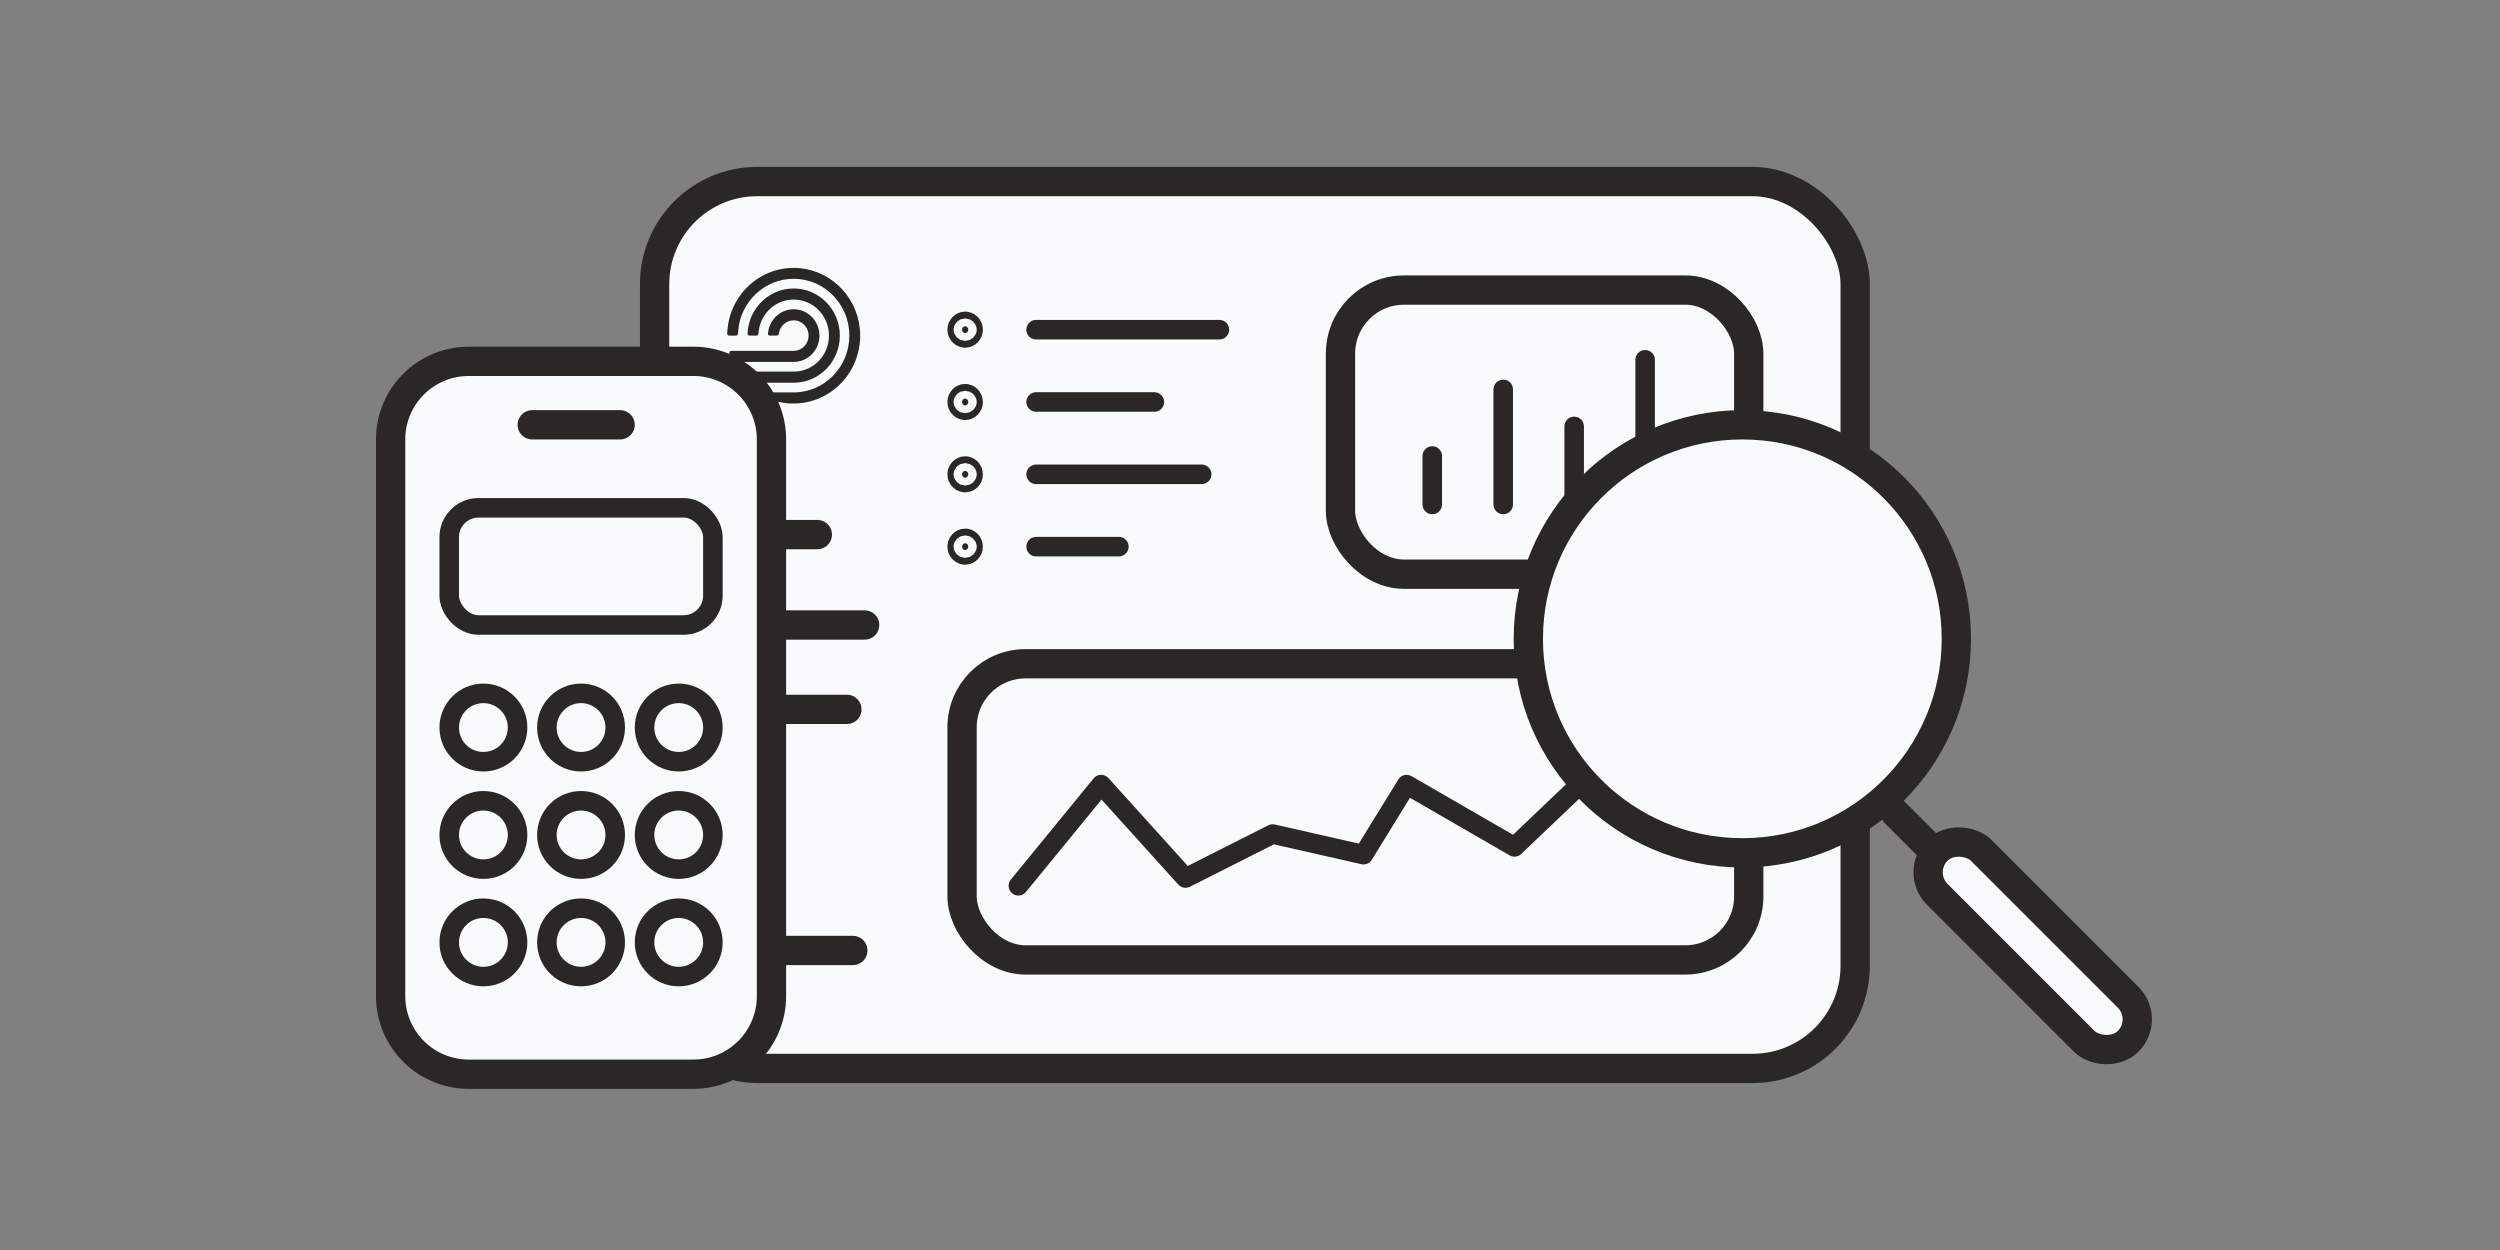 <svg width="256" height="128" viewBox="0 0 256 128" fill="none" xmlns="http://www.w3.org/2000/svg">
<rect x="0" y="0" width="256" height="128" fill="#808080" stroke="none"/>
<g clip-path="url(#clip0_1000_25738)">
<rect x="67.031" y="18.594" width="122.938" height="90.812" rx="10.5" fill="#F9FAFC" stroke="#2B2727" stroke-width="3" stroke-linecap="round" stroke-linejoin="round"/>
<rect x="137.266" y="29.703" width="41.805" height="29.094" rx="6.5" fill="#F9FAFC" stroke="#2B2727" stroke-width="3" stroke-linecap="round" stroke-linejoin="round"/>
<path d="M146.664 51.656V46.694M153.93 51.656V39.874M161.195 51.656V43.663M168.461 51.656V36.844" stroke="#2B2727" stroke-width="2" stroke-linecap="round" stroke-linejoin="round"/>
<path d="M106.098 33.758H124.867M106.098 41.164H118.207M106.098 48.57H123.051M106.098 55.977H114.574" stroke="#2B2727" stroke-width="2" stroke-linecap="round" stroke-linejoin="round"/>
<path d="M99.148 33.758C99.148 33.979 98.98 34.109 98.832 34.109C98.684 34.109 98.516 33.979 98.516 33.758C98.516 33.536 98.684 33.406 98.832 33.406C98.98 33.406 99.148 33.536 99.148 33.758ZM99.148 41.164C99.148 41.386 98.98 41.516 98.832 41.516C98.684 41.516 98.516 41.386 98.516 41.164C98.516 40.943 98.684 40.812 98.832 40.812C98.98 40.812 99.148 40.943 99.148 41.164ZM99.148 48.57C99.148 48.792 98.98 48.922 98.832 48.922C98.684 48.922 98.516 48.792 98.516 48.57C98.516 48.349 98.684 48.219 98.832 48.219C98.98 48.219 99.148 48.349 99.148 48.57ZM99.148 55.977C99.148 56.198 98.98 56.328 98.832 56.328C98.684 56.328 98.516 56.198 98.516 55.977C98.516 55.755 98.684 55.625 98.832 55.625C98.98 55.625 99.148 55.755 99.148 55.977Z" fill="#2B2727" stroke="#2B2727" stroke-width="3" stroke-linecap="round" stroke-linejoin="round"/>
<path d="M104.281 90.707L112.758 80.342L121.399 89.91L130.316 85.405L139.621 87.518L144.039 80.342L155.082 86.721L163.617 78.588L173.305 77.153" stroke="#2B2727" stroke-width="2" stroke-linecap="round" stroke-linejoin="round"/>
<rect x="98.516" y="67.969" width="80.555" height="30.328" rx="6.5" stroke="#2B2727" stroke-width="3" stroke-linecap="round" stroke-linejoin="round"/>
<path d="M76.43 64H88.539" stroke="#2B2727" stroke-width="3" stroke-linecap="round"/>
<path d="M76.43 54.742H83.695" stroke="#2B2727" stroke-width="3" stroke-linecap="round"/>
<path d="M76.43 72.641H86.723" stroke="#2B2727" stroke-width="3" stroke-linecap="round"/>
<path d="M76.43 97.328H87.328" stroke="#2B2727" stroke-width="3" stroke-linecap="round"/>
<g clip-path="url(#clip1_1000_25738)">
<path d="M81.271 31.669C80.003 31.669 78.947 32.583 78.691 33.799C78.665 33.919 78.647 34.041 78.637 34.165C78.628 34.276 78.717 34.366 78.825 34.366H79.545C79.654 34.366 79.741 34.276 79.755 34.166C79.772 34.038 79.805 33.915 79.85 33.799C80.072 33.218 80.623 32.806 81.271 32.806C82.116 32.806 82.801 33.504 82.801 34.366C82.801 35.228 82.116 35.926 81.271 35.927H74.878C74.751 35.927 74.657 36.047 74.69 36.172C74.757 36.433 74.838 36.689 74.933 36.937C74.962 37.013 75.034 37.061 75.114 37.061H81.271C82.731 37.061 83.913 35.855 83.913 34.366C83.913 32.877 82.731 31.669 81.271 31.669Z" fill="#2B2727"/>
<path d="M81.271 29.542C78.849 29.542 76.853 31.402 76.578 33.799C76.564 33.92 76.553 34.042 76.548 34.165C76.543 34.276 76.631 34.366 76.74 34.366H77.458C77.567 34.366 77.654 34.276 77.662 34.165C77.669 34.041 77.683 33.919 77.702 33.799C77.97 32.032 79.464 30.676 81.271 30.676C83.268 30.676 84.886 32.329 84.886 34.366C84.886 36.404 83.268 38.054 81.271 38.054H75.847C75.692 38.054 75.599 38.228 75.688 38.357C75.873 38.629 76.077 38.887 76.298 39.128C76.335 39.168 76.386 39.191 76.44 39.191H81.271C83.883 39.191 86 37.031 86 34.366C86 31.702 83.883 29.542 81.271 29.542Z" fill="#2B2727"/>
<path d="M81.271 27.432C79.155 27.432 77.263 28.415 76.013 29.96C75.879 30.127 75.751 30.3 75.632 30.478C75.624 30.49 75.617 30.502 75.61 30.514C75.502 30.677 75.403 30.845 75.31 31.017C75.293 31.048 75.276 31.077 75.26 31.107C75.178 31.264 75.105 31.425 75.035 31.588C75.014 31.637 74.992 31.686 74.972 31.735C74.918 31.869 74.87 32.006 74.823 32.145C74.794 32.233 74.764 32.322 74.738 32.412C74.711 32.507 74.689 32.603 74.666 32.7C74.634 32.83 74.602 32.96 74.577 33.094C74.566 33.154 74.561 33.217 74.551 33.278C74.525 33.446 74.501 33.616 74.487 33.788C74.487 33.792 74.486 33.795 74.486 33.799C74.476 33.92 74.467 34.042 74.462 34.165C74.458 34.276 74.546 34.366 74.655 34.366H75.373C75.481 34.366 75.569 34.276 75.573 34.165C75.578 34.042 75.586 33.92 75.597 33.799C75.877 30.853 78.311 28.549 81.271 28.549C84.42 28.549 86.973 31.153 86.973 34.366C86.973 37.579 84.42 40.184 81.271 40.184H78.174C77.978 40.184 77.909 40.432 78.082 40.525C78.937 40.987 79.901 41.266 80.923 41.318H81.271C84.799 41.318 87.7 38.582 88.049 35.077C88.071 34.849 88.084 34.618 88.085 34.384C88.085 34.144 88.072 33.905 88.049 33.672C87.7 30.166 84.799 27.432 81.271 27.432Z" fill="#2B2727"/>
</g>
<line x1="194.046" y1="83.219" x2="200.354" y2="89.527" stroke="#2B2727" stroke-width="3" stroke-linecap="round"/>
<rect x="196.121" y="89.326" width="6.366" height="27.652" rx="3.183" transform="rotate(-45 196.121 89.326)" fill="#F9FAFC" stroke="#2B2727" stroke-width="3"/>
<circle cx="178.415" cy="65.415" r="21.915" fill="#F9FAFC" stroke="#2B2727" stroke-width="3"/>
<path d="M40 45C40 40.582 43.582 37 48 37H71C75.418 37 79 40.582 79 45V102C79 106.418 75.418 110 71 110H48C43.582 110 40 106.418 40 102V45Z" fill="#F9FAFC"/>
<path d="M54.5 43.5H63.5M48 110H71C75.418 110 79 106.418 79 102V45C79 40.582 75.418 37 71 37H48C43.582 37 40 40.582 40 45V102C40 106.418 43.582 110 48 110Z" stroke="#2B2727" stroke-width="3" stroke-linecap="round" stroke-linejoin="round"/>
<rect x="46" y="52" width="27" height="12" rx="3" fill="#F9FAFC" stroke="#2B2727" stroke-width="2" stroke-linecap="round" stroke-linejoin="round"/>
<path d="M53 74.5C53 76.433 51.433 78 49.5 78C47.567 78 46 76.433 46 74.5C46 72.567 47.567 71 49.5 71C51.433 71 53 72.567 53 74.5Z" fill="#F9FAFC"/>
<path d="M63 74.5C63 76.433 61.433 78 59.5 78C57.567 78 56 76.433 56 74.5C56 72.567 57.567 71 59.5 71C61.433 71 63 72.567 63 74.5Z" fill="#F9FAFC"/>
<path d="M73 74.5C73 76.433 71.433 78 69.5 78C67.567 78 66 76.433 66 74.5C66 72.567 67.567 71 69.5 71C71.433 71 73 72.567 73 74.5Z" fill="#F9FAFC"/>
<path d="M53 85.5C53 87.433 51.433 89 49.5 89C47.567 89 46 87.433 46 85.5C46 83.567 47.567 82 49.5 82C51.433 82 53 83.567 53 85.5Z" fill="#F9FAFC"/>
<path d="M63 85.5C63 87.433 61.433 89 59.5 89C57.567 89 56 87.433 56 85.5C56 83.567 57.567 82 59.5 82C61.433 82 63 83.567 63 85.5Z" fill="#F9FAFC"/>
<path d="M73 85.5C73 87.433 71.433 89 69.5 89C67.567 89 66 87.433 66 85.5C66 83.567 67.567 82 69.5 82C71.433 82 73 83.567 73 85.5Z" fill="#F9FAFC"/>
<path d="M53 96.5C53 98.433 51.433 100 49.5 100C47.567 100 46 98.433 46 96.5C46 94.567 47.567 93 49.5 93C51.433 93 53 94.567 53 96.5Z" fill="#F9FAFC"/>
<path d="M63 96.5C63 98.433 61.433 100 59.5 100C57.567 100 56 98.433 56 96.5C56 94.567 57.567 93 59.5 93C61.433 93 63 94.567 63 96.5Z" fill="#F9FAFC"/>
<path d="M73 96.5C73 98.433 71.433 100 69.5 100C67.567 100 66 98.433 66 96.5C66 94.567 67.567 93 69.5 93C71.433 93 73 94.567 73 96.5Z" fill="#F9FAFC"/>
<path d="M53 74.5C53 76.433 51.433 78 49.5 78C47.567 78 46 76.433 46 74.5C46 72.567 47.567 71 49.5 71C51.433 71 53 72.567 53 74.5Z" stroke="#2B2727" stroke-width="2" stroke-linecap="round" stroke-linejoin="round"/>
<path d="M63 74.5C63 76.433 61.433 78 59.5 78C57.567 78 56 76.433 56 74.5C56 72.567 57.567 71 59.5 71C61.433 71 63 72.567 63 74.5Z" stroke="#2B2727" stroke-width="2" stroke-linecap="round" stroke-linejoin="round"/>
<path d="M73 74.5C73 76.433 71.433 78 69.5 78C67.567 78 66 76.433 66 74.5C66 72.567 67.567 71 69.5 71C71.433 71 73 72.567 73 74.5Z" stroke="#2B2727" stroke-width="2" stroke-linecap="round" stroke-linejoin="round"/>
<path d="M53 85.5C53 87.433 51.433 89 49.5 89C47.567 89 46 87.433 46 85.5C46 83.567 47.567 82 49.5 82C51.433 82 53 83.567 53 85.5Z" stroke="#2B2727" stroke-width="2" stroke-linecap="round" stroke-linejoin="round"/>
<path d="M63 85.5C63 87.433 61.433 89 59.5 89C57.567 89 56 87.433 56 85.5C56 83.567 57.567 82 59.5 82C61.433 82 63 83.567 63 85.5Z" stroke="#2B2727" stroke-width="2" stroke-linecap="round" stroke-linejoin="round"/>
<path d="M73 85.5C73 87.433 71.433 89 69.5 89C67.567 89 66 87.433 66 85.5C66 83.567 67.567 82 69.5 82C71.433 82 73 83.567 73 85.5Z" stroke="#2B2727" stroke-width="2" stroke-linecap="round" stroke-linejoin="round"/>
<path d="M53 96.5C53 98.433 51.433 100 49.5 100C47.567 100 46 98.433 46 96.5C46 94.567 47.567 93 49.5 93C51.433 93 53 94.567 53 96.5Z" stroke="#2B2727" stroke-width="2" stroke-linecap="round" stroke-linejoin="round"/>
<path d="M63 96.5C63 98.433 61.433 100 59.5 100C57.567 100 56 98.433 56 96.5C56 94.567 57.567 93 59.5 93C61.433 93 63 94.567 63 96.5Z" stroke="#2B2727" stroke-width="2" stroke-linecap="round" stroke-linejoin="round"/>
<path d="M73 96.5C73 98.433 71.433 100 69.5 100C67.567 100 66 98.433 66 96.5C66 94.567 67.567 93 69.5 93C71.433 93 73 94.567 73 96.5Z" stroke="#2B2727" stroke-width="2" stroke-linecap="round" stroke-linejoin="round"/>
</g>
<defs>
<clipPath id="clip0_1000_25738">
<rect width="256" height="128" fill="white"/>
</clipPath>
<clipPath id="clip1_1000_25738">
<rect width="14.531" height="14.812" fill="white" transform="translate(74.008 26.969)"/>
</clipPath>
</defs>
</svg>
